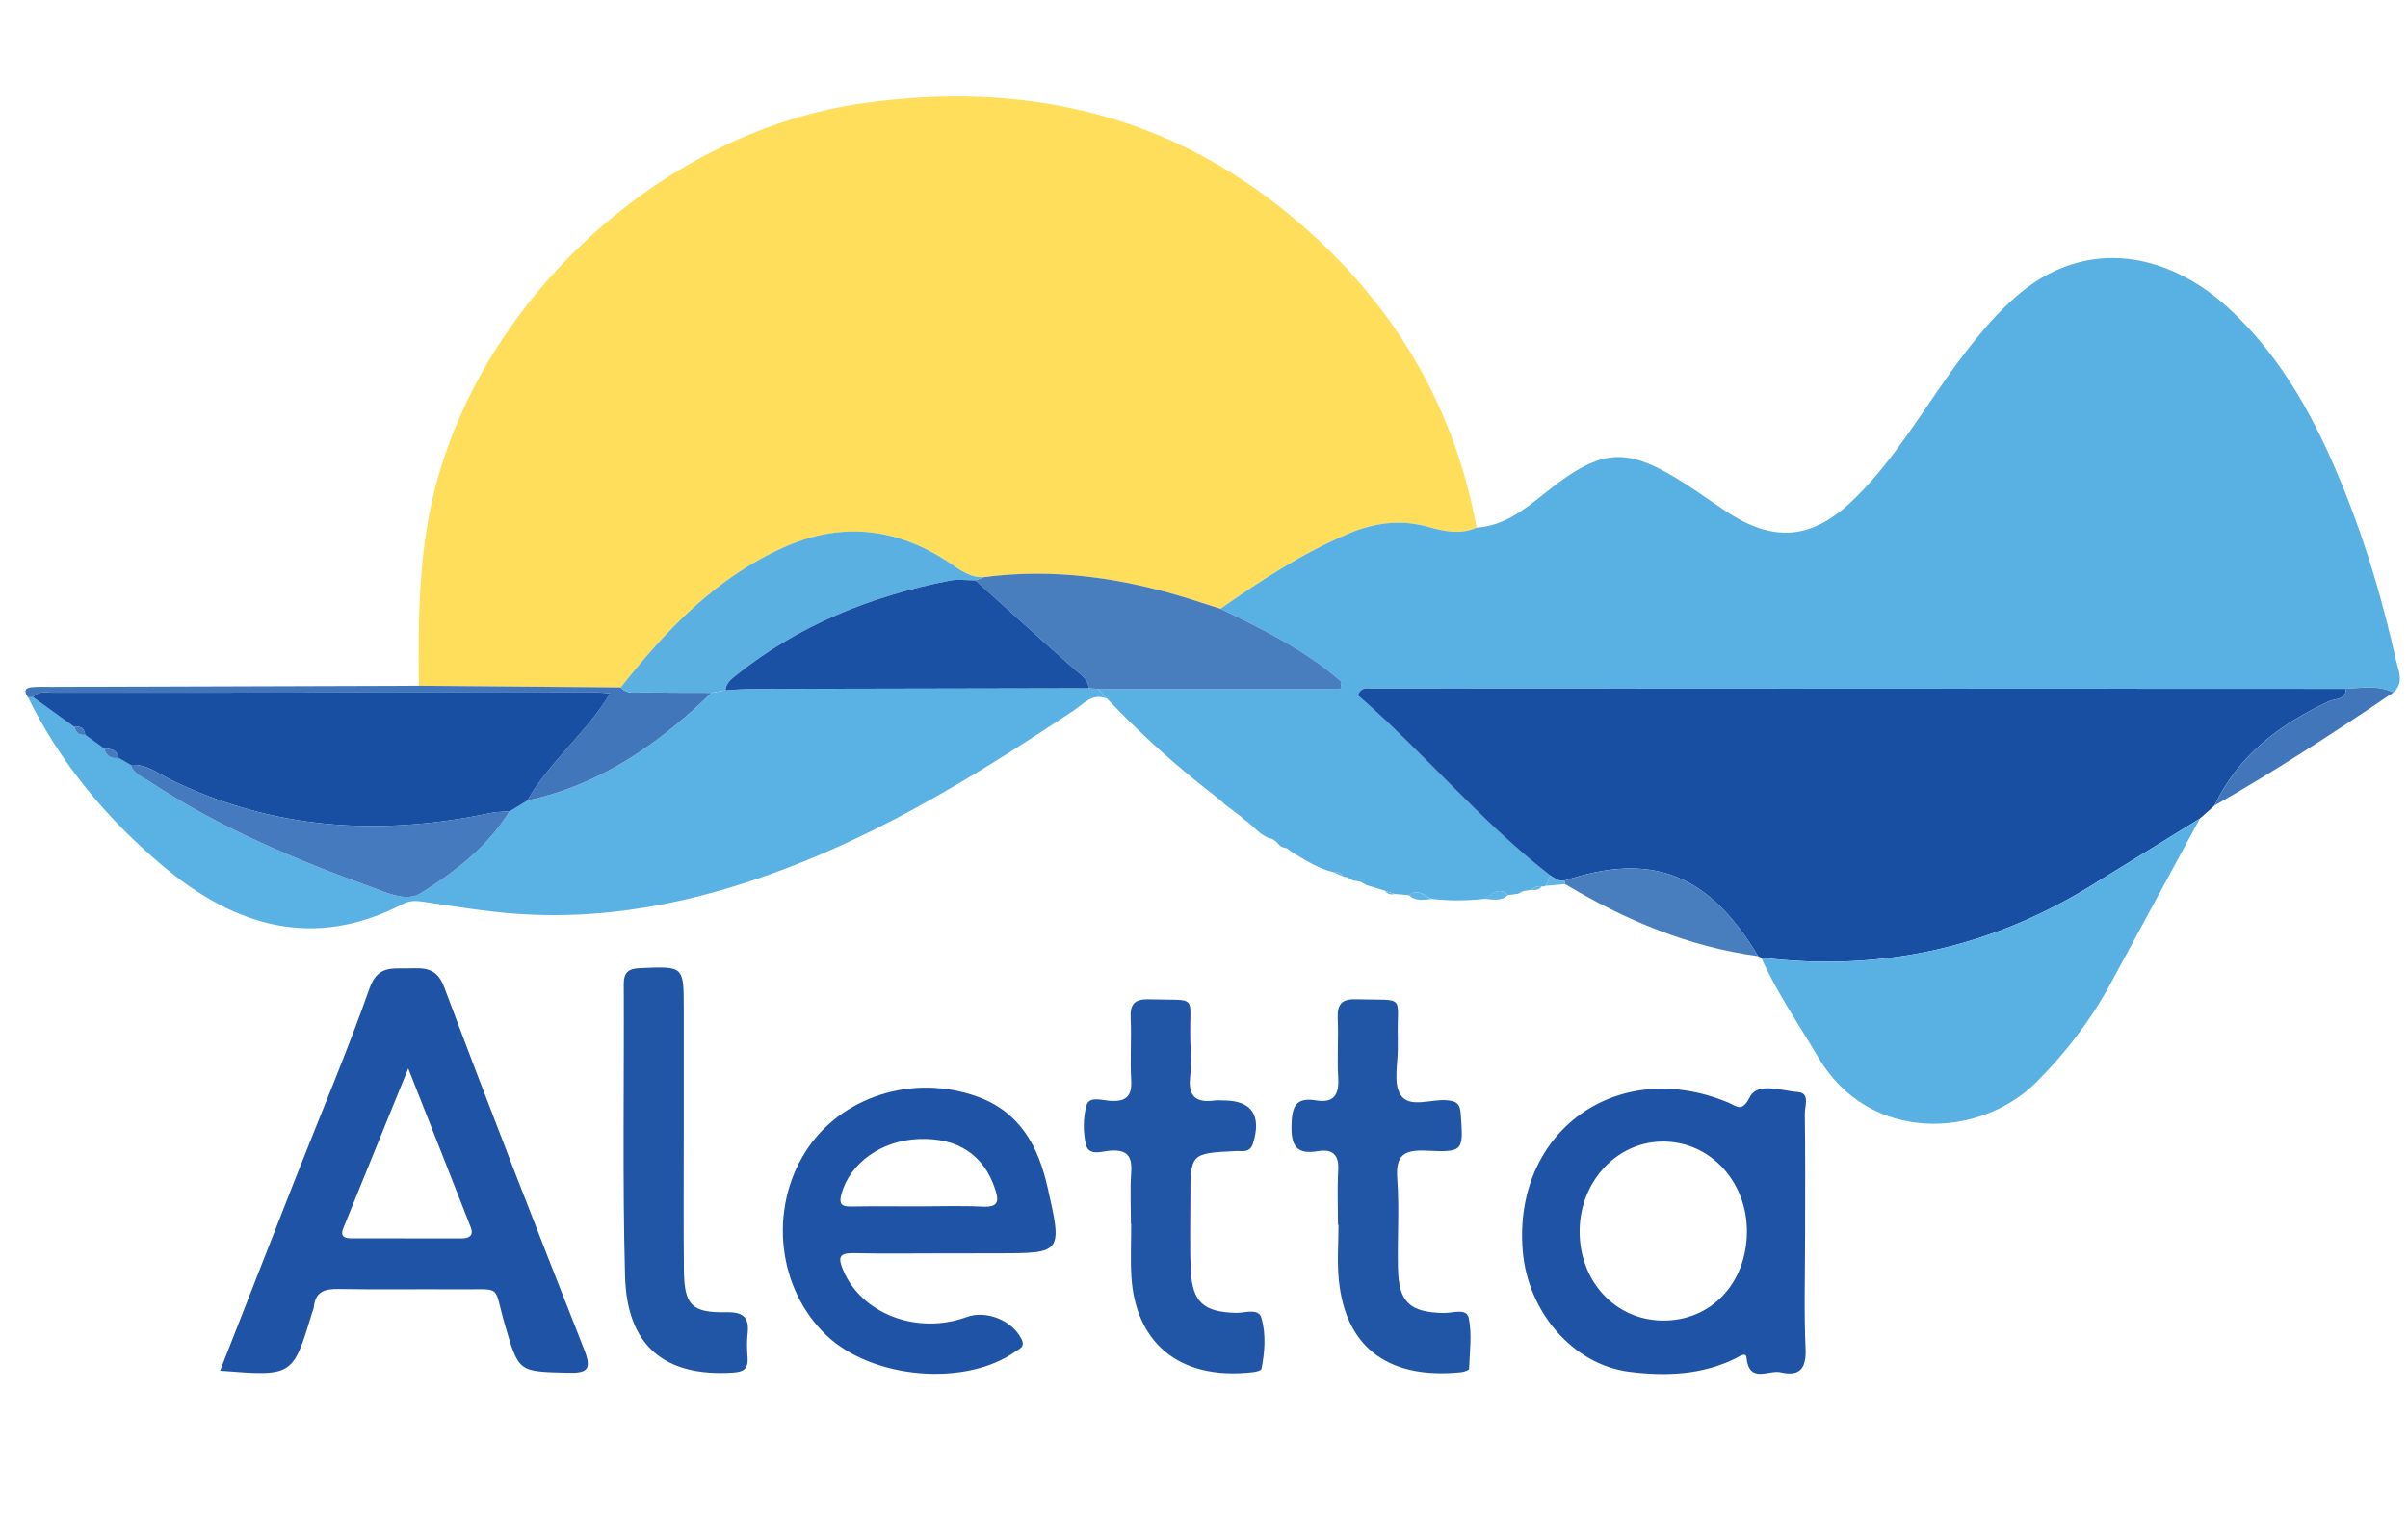 <?xml version="1.0" encoding="utf-8"?>
<!-- Generator: Adobe Illustrator 23.0.1, SVG Export Plug-In . SVG Version: 6.00 Build 0)  -->
<svg version="1.1" id="Layer_1" xmlns="http://www.w3.org/2000/svg" xmlns:xlink="http://www.w3.org/1999/xlink" x="0px" y="0px"
	 viewBox="0 0 511 323" style="enable-background:new 0 0 511 323;" xml:space="preserve">
<style type="text/css">
	.st0{display:none;fill:#A26BAD;}
	.st1{fill:#FEDE5B;}
	.st2{fill:#59B1E3;}
	.st3{fill:#194FA3;}
	.st4{fill:#5AB2E4;}
	.st5{fill:#1F53A5;}
	.st6{fill:#2155A6;}
	.st7{fill:#4176BB;}
	.st8{fill:#487DBE;}
	.st9{fill:#60B5E5;}
	.st10{fill:#5AB0E0;}
	.st11{fill:#1A51A4;}
	.st12{fill:#467ABE;}
</style>
<rect class="st0" width="511" height="323"/>
<g>
	<path class="st1" d="M88.88,145.53c-0.14-14.63-0.09-29.12,3.88-43.52c11.11-40.32,48.85-74.17,90.22-80.08
		c33.58-4.79,64.38,1.89,90.78,23.72c20.88,17.27,34.65,39.28,39.59,66.32c-3.44,1.53-6.9,0.77-10.26-0.17
		c-5.9-1.64-11.45-0.89-17.03,1.48c-9.73,4.14-18.47,9.88-27.07,15.9c-2.2-0.71-4.4-1.43-6.61-2.12
		c-14.24-4.44-28.72-6.55-43.63-4.59c-2.45,0.11-4.36-1.04-6.3-2.41c-11.2-7.84-23.22-9.61-35.86-4.02
		c-14.56,6.44-25.18,17.6-34.84,29.83C117.45,145.76,103.16,145.64,88.88,145.53z"/>
	<path class="st2" d="M258.98,129.18c8.6-6.02,17.34-11.76,27.07-15.9c5.58-2.37,11.13-3.12,17.03-1.48
		c3.36,0.94,6.81,1.7,10.26,0.17c6.03-0.4,10.39-4.06,14.83-7.59c11.93-9.48,17.12-9.74,29.92-1.43c2.65,1.72,5.23,3.56,7.85,5.32
		c10.48,7.05,18.7,6.34,27.75-2.59c9.2-9.07,15.36-20.47,23.16-30.62c3.57-4.64,7.28-9.08,11.79-12.83
		c14.39-11.95,31.47-8.61,44.26,3.13c11.82,10.85,19.01,24.71,24.85,39.35c4.57,11.45,7.99,23.28,10.69,35.3
		c0.51,2.26,1.83,4.78-0.51,6.91c-3.25-1.57-6.66-0.97-10.05-0.76c-68.97-0.03-137.94-0.07-206.91-0.08c-0.93,0-2.05-0.34-2.81,1.41
		c14.03,12.17,25.98,26.79,40.9,38.31c-0.35,0.71-0.69,1.43-1.04,2.14l-0.38,0.15c0,0-0.41-0.01-0.41-0.01
		c-0.83-0.09-1.6-0.03-2.15,0.72c-0.6,0.09-1.2,0.18-1.81,0.28c-0.39,0.19-0.78,0.39-1.17,0.58c-0.7,0.09-1.4,0.18-2.09,0.28
		c-1.99-1.96-3.37-0.11-4.9,0.78c-3.72,0.42-7.44,0.46-11.16,0.03c-1.6-0.5-2.97-2.41-4.91-0.79c-1.03-0.09-2.06-0.18-3.09-0.27
		c-0.66-0.22-1.32-0.44-1.98-0.67c-1.32-0.4-2.65-0.81-3.97-1.21c-0.44-0.24-0.87-0.47-1.31-0.71c-0.57-0.11-1.13-0.22-1.7-0.32
		c-0.4-0.23-0.81-0.47-1.21-0.7c0,0-0.39,0.03-0.39,0.03s-0.36-0.14-0.36-0.14c-0.48-0.83-1.27-0.97-2.13-0.91
		c-3.29-0.81-6.08-2.65-8.93-4.37c-0.29-0.23-0.58-0.47-0.87-0.7c-0.88-0.09-1.6-0.44-2.06-1.23c-0.34-0.25-0.69-0.5-1.03-0.75
		c-2.6-0.53-3.98-2.82-6.01-4.17c-0.33-0.28-0.66-0.55-0.99-0.83c-1.01-0.76-2.02-1.52-3.03-2.27c-0.27-0.25-0.54-0.51-0.81-0.76
		c0,0-0.12-0.1-0.12-0.1c-0.35-0.29-0.7-0.57-1.06-0.86c-8.22-6.31-15.9-13.23-23.03-20.75c-0.65-0.69-1.29-1.39-1.94-2.08
		c17.15,0,34.31,0,51.46,0c0.07-0.5,0.14-1.01,0.21-1.51C277.04,138.01,268.04,133.54,258.98,129.18z"/>
	<path class="st3" d="M329.04,185.81c-14.91-11.52-26.86-26.14-40.9-38.31c0.76-1.75,1.89-1.41,2.81-1.41
		c68.97,0.02,137.94,0.05,206.91,0.08c-0.06,2.44-2.31,2.02-3.64,2.64c-10.41,4.85-19.2,11.43-24.29,22.11c0,0-0.03,0.02-0.03,0.02
		c-0.32,0.3-0.65,0.6-0.97,0.9c-0.7,0.62-1.4,1.23-2.11,1.85c-7.64,4.72-15.29,9.43-22.93,14.15c-9.97,6.17-20.62,10.75-32.04,13.45
		c-12.58,2.97-25.3,3.49-38.11,1.9c-0.23-0.07-0.45-0.18-0.65-0.31c-10.5-17.4-22.41-22.26-41.13-16
		C330.79,187.08,329.95,186.35,329.04,185.81z"/>
	<path class="st4" d="M233,146.19c0.65,0.69,1.29,1.38,1.94,2.08c-3.13-1.32-5.01,1.11-7.12,2.51
		c-18.32,12.18-36.93,23.82-57.43,32.08c-19.35,7.8-39.31,12.48-60.32,11.07c-6.61-0.44-13.19-1.53-19.76-2.52
		c-1.71-0.26-3.22-0.43-4.81,0.4c-18.85,9.82-35.61,4.77-50.75-7.91c-11.94-9.99-21.86-21.85-28.82-35.96
		c0.38,0,0.75,0.01,1.13,0.01c2.92,2.1,5.84,4.2,8.75,6.29c0.27,1.22,1.01,1.79,2.27,1.66c1.36,0.98,2.71,1.96,4.07,2.94
		c0.4,1.58,1.42,2.2,3.01,1.95c0.87,0.5,1.75,1.01,2.62,1.51c0.63,1.95,2.52,2.58,3.98,3.55c14.77,9.75,30.95,16.59,47.5,22.55
		c3.12,1.12,7.02,3.02,10.1,1.09c7.28-4.56,14.1-9.84,18.77-17.33c1.26-0.77,2.51-1.54,3.77-2.3c15.55-3.31,27.93-12.04,39.09-22.85
		c0.98-0.18,1.97-0.36,2.95-0.53c1.98-0.1,3.96-0.29,5.94-0.29c23.72-0.07,47.44-0.1,71.16-0.15
		C231.69,146.08,232.35,146.13,233,146.19z"/>
	<path class="st5" d="M46.71,290.85c5.53-14.12,10.9-27.88,16.31-41.62c5.17-13.16,10.71-26.19,15.4-39.52
		c1.69-4.79,4.68-4.18,8.08-4.23c3.31-0.05,6.11-0.43,7.77,4c9.64,25.7,19.6,51.27,29.67,76.8c1.73,4.4,0.73,5.13-3.66,5.01
		c-10.28-0.28-10.21-0.1-13.16-10.27c-2.51-8.64-0.29-7.35-9.82-7.43c-8.49-0.07-16.99,0.08-25.48-0.07
		c-2.92-0.05-4.9,0.54-5.21,3.79c-0.05,0.49-0.3,0.95-0.44,1.43C62.13,292.07,62.13,292.07,46.71,290.85z M86.63,226.71
		c-4.97,12.23-9.38,23.08-13.79,33.92c-0.67,1.64,0.2,2.13,1.61,2.13c7.82,0.02,15.64,0.01,23.45,0.02c1.64,0,2.69-0.58,1.99-2.38
		C95.69,249.63,91.43,238.89,86.63,226.71z"/>
	<path class="st2" d="M373.75,203.2c12.82,1.59,25.53,1.08,38.11-1.9c11.42-2.7,22.06-7.28,32.04-13.45
		c7.64-4.72,15.29-9.44,22.93-14.15c-6.3,11.63-12.61,23.26-18.89,34.9c-4.21,7.8-9.51,14.72-15.8,21.02
		c-11.96,11.97-35.4,13.21-46.29-5.26C381.72,217.35,377.07,210.66,373.75,203.2z"/>
	<path class="st5" d="M383.06,261.75c0,8.16-0.26,16.33,0.1,24.47c0.19,4.32-1.37,5.89-5.31,4.97c-2.51-0.58-6.68,2.5-7.24-3.15
		c-0.12-1.26-1.63-0.12-2.4,0.25c-7.17,3.51-14.85,3.75-22.47,2.79c-11.97-1.51-21.57-12.76-22.61-25.73
		c-2.04-25.34,20.1-41.25,43.66-31.38c1.86,0.78,2.83,2.15,4.58-1.25c1.62-3.14,6.7-1.27,10.18-0.99c2.6,0.2,1.43,2.96,1.45,4.57
		C383.12,244.77,383.06,253.26,383.06,261.75z M370.71,261.5c0.11-10.63-7.62-19.13-17.54-19.27c-9.85-0.15-17.86,8.28-17.96,18.88
		c-0.09,10.72,7.54,19,17.6,19.1C363.02,280.32,370.59,272.4,370.71,261.5z"/>
	<path class="st5" d="M200.55,265.95c-6.49,0-12.99,0.1-19.47-0.04c-3.13-0.07-3.21,1.06-2.18,3.54
		c3.83,9.29,15.69,13.88,26.22,10.02c4.23-1.55,9.76,0.76,11.67,4.71c0.8,1.66-0.45,2-1.33,2.62c-10.62,7.51-30.32,5.82-40.06-3.43
		c-10.38-9.86-12.3-26.65-4.46-39c7.46-11.76,22.93-16.63,36.56-11.64c9.04,3.31,12.85,10.59,14.81,19.23
		c3.17,13.97,3.11,13.98-10.77,13.98C207.87,265.95,204.21,265.95,200.55,265.95z M195.05,255.98c4.5,0,9-0.17,13.48,0.06
		c3.33,0.16,3.53-1.12,2.62-3.81c-2.41-7.18-7.92-10.86-16.18-10.54c-7.95,0.3-14.62,5.13-16.4,11.65c-0.56,2.05-0.07,2.7,1.99,2.67
		C185.39,255.93,190.22,255.98,195.05,255.98z"/>
	<path class="st6" d="M239.99,259.74c0-3.66-0.19-7.34,0.06-10.98c0.23-3.4-0.8-4.85-4.41-4.6c-1.75,0.12-4.59,1.24-5.19-1.28
		c-0.64-2.66-0.61-5.75,0.13-8.37c0.56-1.95,3.26-1.05,4.94-0.93c3.47,0.26,4.75-0.99,4.53-4.51c-0.26-4.31,0.09-8.66-0.11-12.97
		c-0.14-2.96,0.71-4.14,3.88-4.05c10.74,0.32,8.52-1.26,8.77,8.58c0.07,2.66,0.25,5.35-0.04,7.98c-0.46,4.12,1.38,5.43,5.16,4.91
		c0.65-0.09,1.33-0.01,2-0.01c5.93,0.01,8.03,3.18,6.2,9.07c-0.66,2.13-2.23,1.6-3.61,1.66c-9.69,0.48-9.7,0.46-9.69,10.26
		c0,4.99-0.15,9.99,0.08,14.97c0.32,6.87,2.75,8.95,9.63,9.11c1.86,0.04,4.75-1.09,5.37,1.08c0.98,3.44,0.73,7.21,0,10.81
		c-0.07,0.33-1.09,0.61-1.7,0.68c-16.29,1.92-25.14-6.78-25.91-20.44c-0.21-3.65-0.03-7.32-0.03-10.98
		C240.02,259.74,240.01,259.74,239.99,259.74z"/>
	<path class="st6" d="M283.93,259.87c0-3.83-0.18-7.67,0.05-11.48c0.21-3.37-1.18-4.66-4.35-4.12c-4.46,0.75-5.65-1.08-5.56-5.46
		c0.09-3.95,0.83-6.04,5.19-5.32c3.84,0.64,4.94-1.24,4.72-4.85c-0.25-4.15,0.08-8.32-0.1-12.48c-0.12-2.89,0.64-4.21,3.86-4.12
		c10.98,0.29,8.61-1.15,8.89,8.47c0.01,0.5-0.01,1,0,1.5c0.08,3.49-1.03,7.72,0.56,10.27c1.84,2.95,6.42,0.91,9.79,1.18
		c2,0.16,2.84,0.63,3,2.86c0.57,7.94,0.67,8.22-7.35,7.84c-4.71-0.22-6.49,0.96-6.12,5.95c0.46,6.29,0.01,12.64,0.15,18.97
		c0.16,7.26,2.48,9.36,9.68,9.53c1.85,0.04,4.88-1.1,5.33,1.02c0.74,3.48,0.21,7.23,0.08,10.86c-0.01,0.25-1.07,0.62-1.66,0.68
		c-14.47,1.49-24.55-4.34-26-19.81c-0.36-3.79-0.05-7.65-0.05-11.48C284.01,259.87,283.97,259.87,283.93,259.87z"/>
	<path class="st6" d="M145.1,240c0,9.82-0.07,19.64,0.03,29.46c0.08,7.49,1.63,9.13,9.1,8.99c3.6-0.07,4.8,1.18,4.42,4.58
		c-0.18,1.64-0.13,3.33-0.01,4.99c0.17,2.33-0.71,3.09-3.12,3.24c-14.47,0.91-22.47-5.63-22.88-20.47
		c-0.56-20.63-0.17-41.28-0.27-61.92c-0.01-2.63,1.01-3.34,3.54-3.45c9.2-0.39,9.19-0.48,9.19,8.61
		C145.09,222.69,145.09,231.35,145.1,240z"/>
	<path class="st7" d="M150.99,147c-11.16,10.81-23.54,19.54-39.09,22.86c4.71-8.31,12.49-14.3,17.57-22.73
		c-1.05-0.09-1.7-0.19-2.35-0.19c-38.63,0-77.27,0-115.9,0.03c-1.43,0-3.05-0.47-4.17,0.98c-0.38,0-0.75-0.01-1.13-0.01
		c-0.69-0.98-0.88-1.92,0.65-2.09c1.48-0.16,2.99-0.08,4.49-0.09c25.94-0.08,51.88-0.16,77.81-0.24
		c14.29,0.12,28.58,0.23,42.87,0.35c1.26,1.48,2.99,1.04,4.57,1.06C141.21,146.99,146.1,146.99,150.99,147z"/>
	<path class="st8" d="M331.97,186.89c18.72-6.26,30.63-1.41,41.13,16c-14.81-2-28.26-7.68-40.97-15.29
		C332.07,187.36,332.02,187.12,331.97,186.89z"/>
	<path class="st7" d="M469.94,170.92c5.09-10.68,13.88-17.26,24.29-22.11c1.33-0.62,3.58-0.2,3.64-2.64
		c3.38-0.21,6.8-0.81,10.05,0.76C495.5,155.31,482.97,163.5,469.94,170.92z"/>
	<path class="st9" d="M315.08,190.72c1.53-0.9,2.91-2.74,4.9-0.78C318.52,191.32,316.77,190.84,315.08,190.72z"/>
	<path class="st9" d="M299.01,189.97c1.94-1.62,3.31,0.29,4.91,0.79C302.22,190.87,300.47,191.34,299.01,189.97z"/>
	<path class="st9" d="M331.97,186.89c0.05,0.23,0.11,0.47,0.16,0.7c-1.37,0.12-2.75,0.24-4.12,0.37c0.35-0.71,0.69-1.43,1.04-2.14
		C329.95,186.35,330.79,187.08,331.97,186.89z"/>
	<path class="st9" d="M282.87,185.06c0.86-0.05,1.65,0.08,2.13,0.91C284.28,185.67,283.58,185.36,282.87,185.06z"/>
	<path class="st9" d="M325.05,188.81c0.55-0.75,1.32-0.81,2.15-0.72C326.64,188.78,325.9,188.96,325.05,188.81z"/>
	<path class="st9" d="M293.93,189.03c0.66,0.22,1.32,0.44,1.98,0.67C295.11,189.9,294.43,189.75,293.93,189.03z"/>
	<path class="st9" d="M285.74,186.09c0.4,0.23,0.81,0.47,1.21,0.7C286.55,186.55,286.14,186.32,285.74,186.09z"/>
	<path class="st9" d="M288.65,187.12c0.44,0.24,0.87,0.47,1.31,0.71C289.52,187.59,289.08,187.35,288.65,187.12z"/>
	<path class="st9" d="M269.98,178.01c0.34,0.25,0.69,0.5,1.03,0.75C270.67,178.51,270.32,178.26,269.98,178.01z"/>
	<path class="st9" d="M262.98,173.01c0.33,0.28,0.66,0.55,0.99,0.83C263.64,173.56,263.31,173.29,262.98,173.01z"/>
	<path class="st7" d="M468.93,171.84c0.32-0.3,0.65-0.6,0.97-0.9C469.58,171.24,469.26,171.54,468.93,171.84z"/>
	<path class="st9" d="M259.14,169.97c0.27,0.26,0.54,0.51,0.81,0.76C259.68,170.48,259.41,170.23,259.14,169.97z"/>
	<path class="st9" d="M257.96,169.01c0.35,0.29,0.7,0.57,1.06,0.86C258.67,169.59,258.32,169.3,257.96,169.01z"/>
	<path class="st9" d="M273.07,179.99c0.29,0.23,0.58,0.47,0.87,0.7C273.65,180.46,273.36,180.22,273.07,179.99z"/>
	<path class="st9" d="M322.07,189.66c0.39-0.19,0.78-0.39,1.17-0.58C322.85,189.28,322.46,189.47,322.07,189.66z"/>
	<path class="st8" d="M233,146.19c-0.65-0.05-1.3-0.1-1.95-0.16c-0.21-2.04-1.81-2.93-3.18-4.14c-7.01-6.18-13.93-12.48-20.87-18.74
		c0.59-0.23,1.17-0.46,1.76-0.68c14.91-1.96,29.39,0.15,43.63,4.59c2.21,0.69,4.41,1.41,6.61,2.12c9.06,4.37,18.06,8.83,25.69,15.5
		c-0.07,0.5-0.14,1.01-0.21,1.51C267.31,146.19,250.15,146.19,233,146.19z"/>
	<path class="st10" d="M208.75,122.47c-0.59,0.23-1.17,0.46-1.76,0.68c-1.82,0-3.69-0.29-5.45,0.05
		c-16.65,3.25-32.03,9.41-45.39,20.12c-1.04,0.84-2.08,1.67-2.22,3.15c-0.98,0.18-1.97,0.36-2.95,0.53
		c-4.89-0.02-9.78-0.01-14.68-0.07c-1.58-0.02-3.31,0.42-4.57-1.06c9.66-12.22,20.28-23.39,34.84-29.83
		c12.65-5.6,24.66-3.83,35.86,4.02C204.39,121.42,206.29,122.58,208.75,122.47z"/>
	<path class="st3" d="M7.05,147.96c1.12-1.45,2.73-0.98,4.17-0.98c38.63-0.03,77.27-0.03,115.9-0.03c0.65,0,1.3,0.1,2.35,0.19
		c-5.08,8.43-12.86,14.41-17.57,22.73c-1.26,0.77-2.51,1.53-3.77,2.3c-1.31,0.1-2.65,0.06-3.92,0.33
		c-23.5,4.97-46.29,3.63-68.18-7.15c-2.56-1.26-5.04-3.32-8.26-3.03c-0.87-0.5-1.75-1.01-2.62-1.51c-0.31-1.71-1.59-1.93-3.01-1.95
		c-1.36-0.98-2.71-1.96-4.07-2.94c-0.18-1.34-0.91-1.93-2.27-1.66C12.89,152.15,9.97,150.05,7.05,147.96z"/>
	<path class="st11" d="M153.94,146.47c0.14-1.47,1.17-2.31,2.22-3.15c13.36-10.71,28.74-16.87,45.39-20.12
		c1.75-0.34,3.63-0.05,5.45-0.05c6.95,6.26,13.86,12.56,20.87,18.74c1.37,1.21,2.97,2.1,3.18,4.14
		c-23.72,0.05-47.44,0.08-71.16,0.15C157.9,146.18,155.92,146.37,153.94,146.47z"/>
	<path class="st12" d="M27.77,162.31c3.21-0.29,5.7,1.77,8.26,3.03c21.89,10.78,44.68,12.12,68.18,7.15
		c1.27-0.27,2.61-0.23,3.92-0.33c-4.67,7.49-11.49,12.77-18.77,17.33c-3.08,1.93-6.98,0.04-10.1-1.09
		c-16.55-5.96-32.73-12.8-47.5-22.55C30.29,164.89,28.41,164.26,27.77,162.31z"/>
	<path class="st12" d="M22.14,158.85c1.41,0.02,2.69,0.24,3.01,1.95C23.56,161.05,22.54,160.43,22.14,158.85z"/>
	<path class="st12" d="M15.81,154.25c1.36-0.26,2.09,0.33,2.27,1.66C16.82,156.04,16.07,155.47,15.81,154.25z"/>
</g>
</svg>
